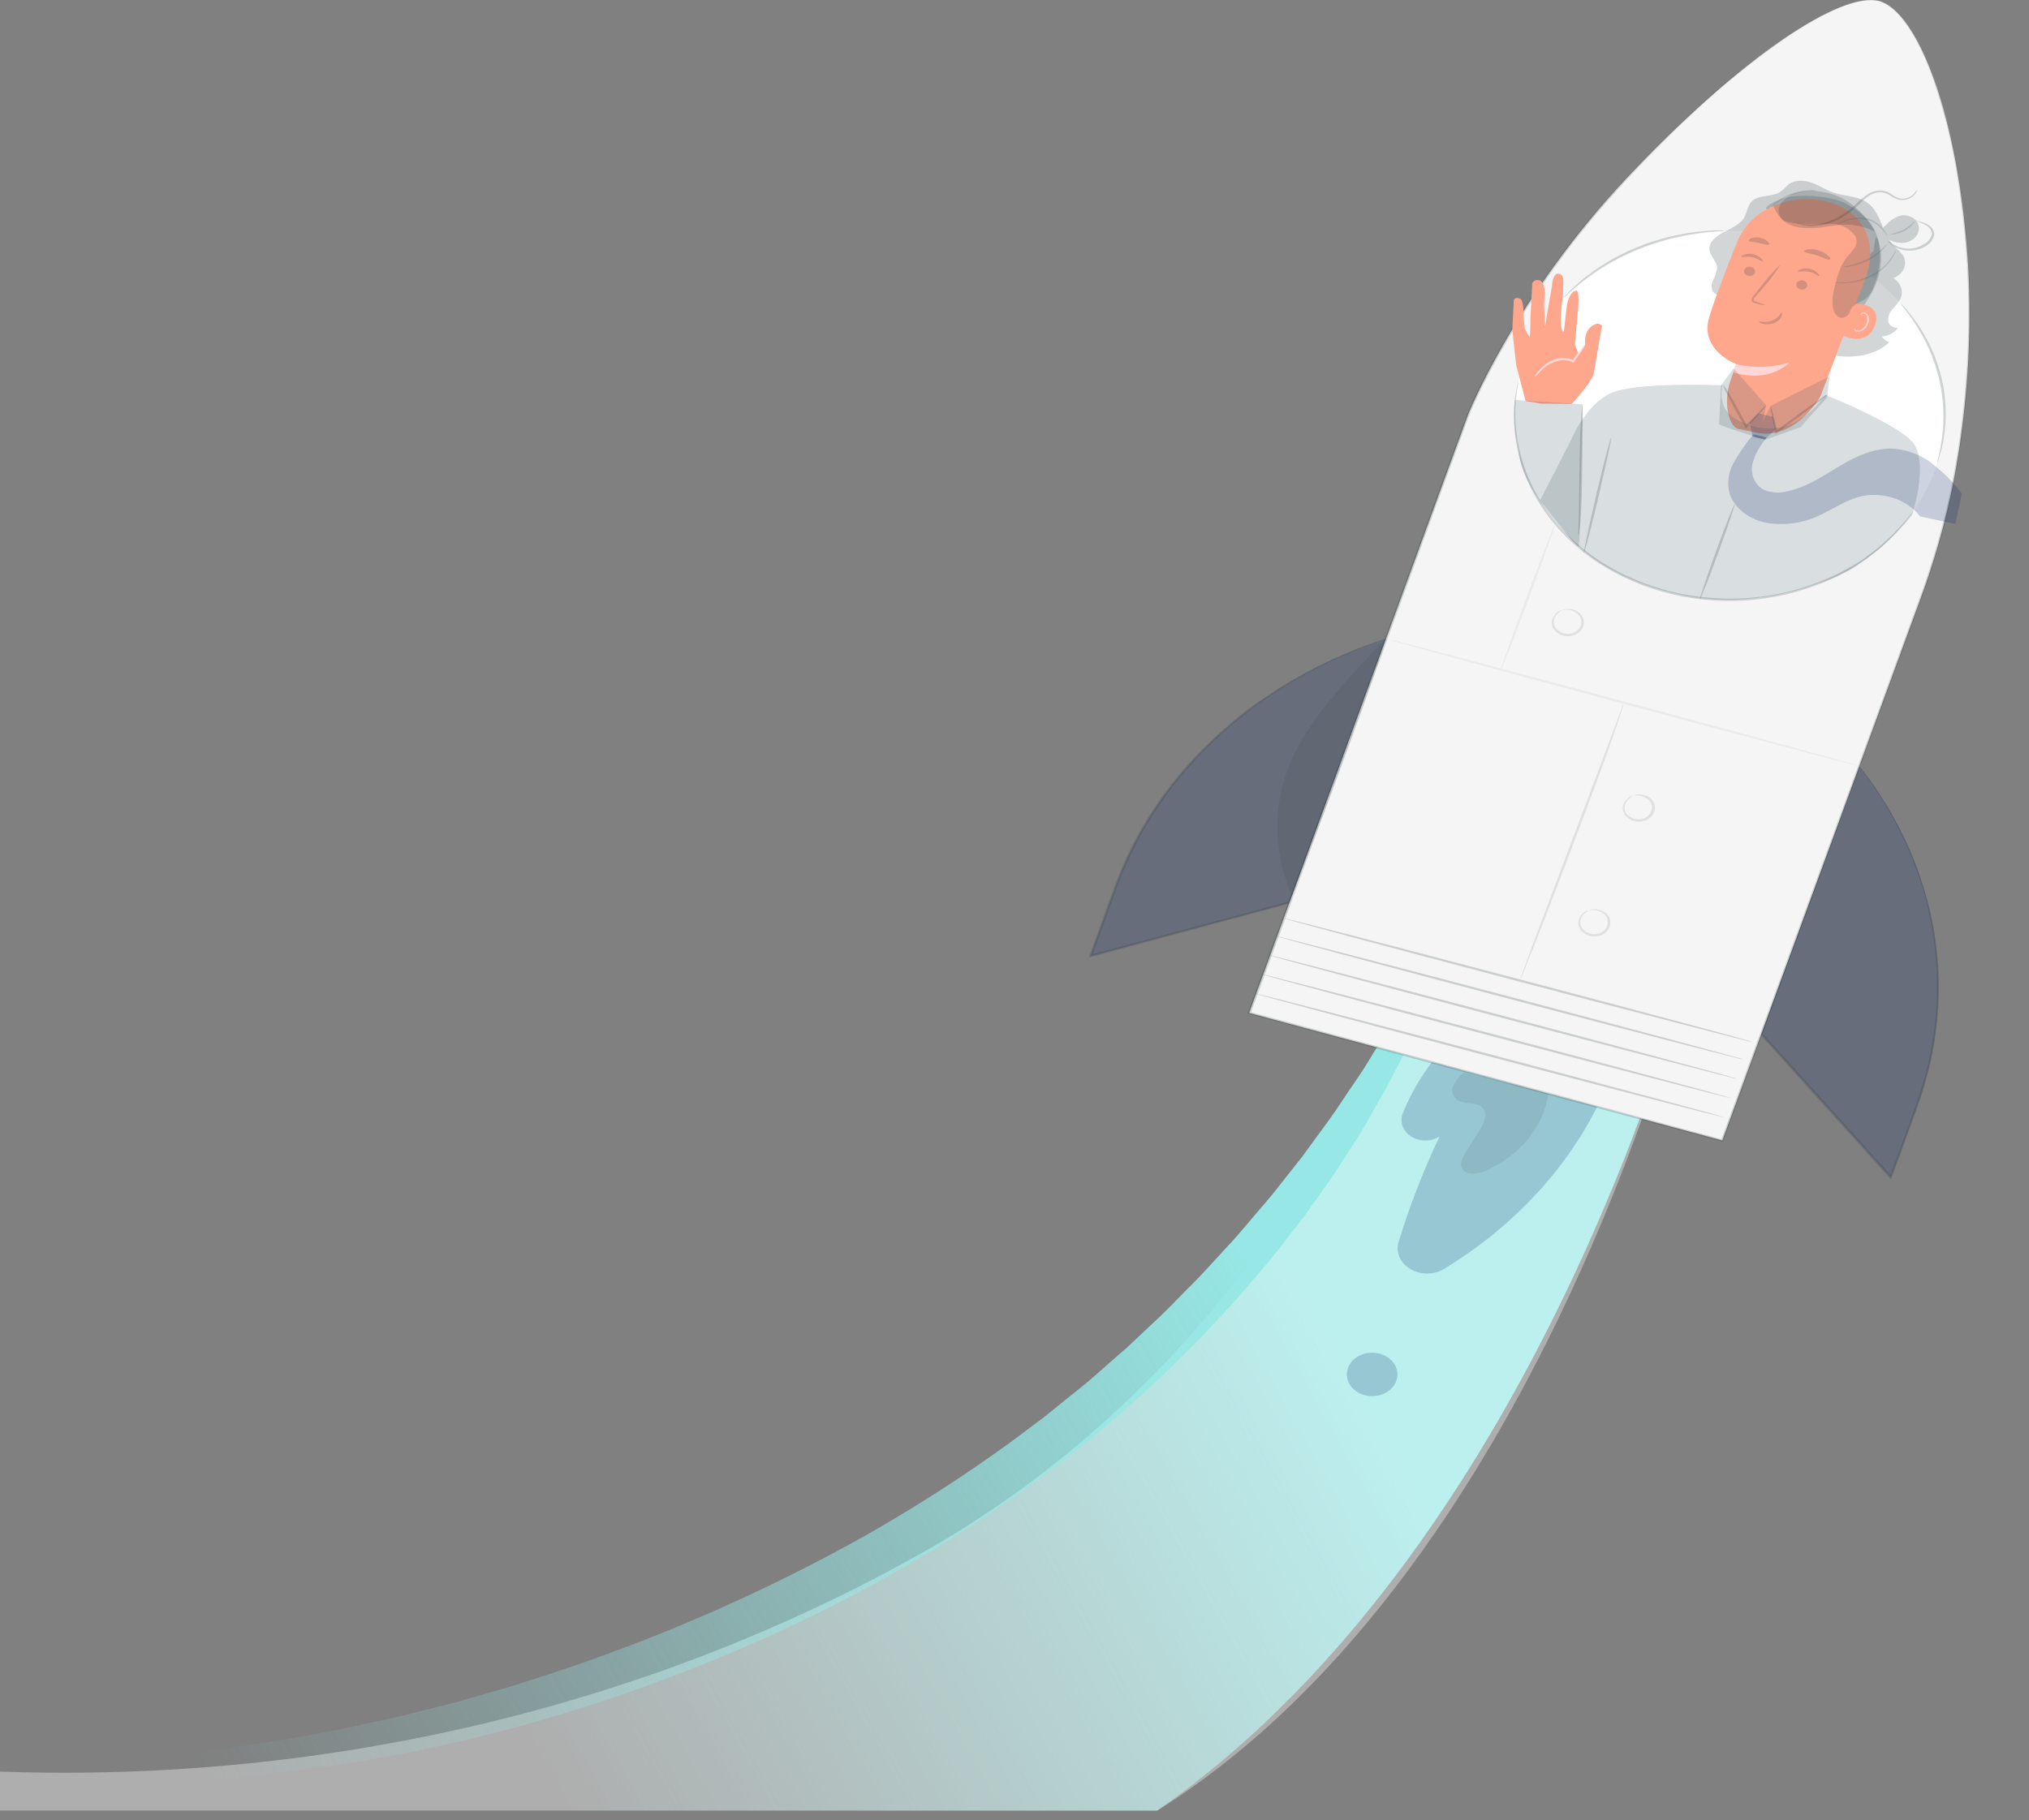 <svg width="214" height="192" viewBox="0 0 214 192" fill="none" xmlns="http://www.w3.org/2000/svg">
<rect x="0" y="0" width="214" height="192" fill="#808080" stroke="none"/>
<path d="M0 186.894C34.678 188.12 68.922 179.925 97.86 163.473C126.519 147.088 143.023 120.027 154.898 92.279L178.927 99.359C178.927 99.359 163.692 162.044 122.053 191.009H0V186.894Z" fill="url(#paint0_linear_9_109)"/>
<g opacity="0.6">
<path opacity="0.6" d="M0 186.894C34.678 188.12 68.922 179.925 97.86 163.473C126.519 147.088 143.023 120.027 154.898 92.279L178.927 99.359C178.927 99.359 163.692 164.92 122.053 191.009H0V186.894Z" fill="white"/>
</g>
<path d="M152.18 99.626C152.36 99.68 152.286 100.282 151.98 101.381C151.828 101.928 151.617 102.601 151.354 103.393L150.911 104.663C150.743 105.115 150.543 105.567 150.332 106.092C149.911 107.096 149.437 108.212 148.9 109.429C148.363 110.645 147.673 111.929 146.972 113.322C146.272 114.714 145.392 116.17 144.539 117.725C143.686 119.281 142.622 120.868 141.553 122.55L140.737 123.825C140.437 124.245 140.142 124.67 139.837 125.1L137.978 127.727L137.499 128.401L136.972 129.065L135.919 130.422C135.208 131.326 134.513 132.257 133.744 133.175C132.164 134.984 130.631 136.914 128.841 138.768C127.962 139.704 127.098 140.681 126.155 141.617C125.213 142.553 124.254 143.498 123.28 144.456L122.548 145.18L121.779 145.88L120.247 147.282L118.667 148.711C118.14 149.19 117.577 149.615 117.024 150.108C115.907 151.035 114.802 151.989 113.643 152.916L110.073 155.665C105.033 159.408 99.716 162.865 94.153 166.014C83.384 172.049 71.824 176.972 59.713 180.682L55.573 181.907L51.492 182.97L49.491 183.485L47.5 183.937L43.614 184.792C42.334 185.045 41.065 185.244 39.828 185.493C38.59 185.741 37.374 185.945 36.141 186.112L32.608 186.614C32.029 186.691 31.46 186.786 30.891 186.849L29.211 187.021C26.989 187.242 24.882 187.473 22.892 187.581C20.901 187.69 19 187.848 17.226 187.844C15.451 187.839 13.808 187.911 12.291 187.893C10.774 187.875 9.389 187.794 8.147 187.74C7.525 187.708 6.941 187.69 6.393 187.649L4.85 187.495C3.897 187.396 3.096 187.297 2.449 187.202C1.153 187.016 0.479 186.835 0.49 186.673C0.5 186.51 1.195 186.374 2.491 186.257C3.144 186.198 3.944 186.144 4.887 186.094L6.409 186.031L8.141 185.904C9.363 185.82 10.717 185.734 12.202 185.646C13.681 185.533 15.288 185.366 17.01 185.221C18.732 185.077 20.564 184.823 22.507 184.602C24.451 184.38 26.51 184.019 28.616 183.72L30.243 183.471C30.77 183.386 31.339 183.272 31.892 183.168L35.304 182.535C36.468 182.341 37.632 182.056 38.827 181.799L42.477 180.994L46.21 180.049L48.122 179.565L50.044 179.013L53.967 177.887L57.948 176.608C69.575 172.785 80.696 167.913 91.125 162.076C96.492 159.038 101.645 155.728 106.555 152.165L110.046 149.552C111.178 148.67 112.263 147.743 113.364 146.884C113.89 146.432 114.464 146.016 114.981 145.559C115.497 145.103 116.034 144.655 116.529 144.203L118.067 142.846L118.83 142.186L119.557 141.504L122.422 138.813C123.364 137.909 124.228 137.005 125.113 136.101C126.914 134.351 128.483 132.529 130.084 130.819C130.868 129.956 131.585 129.065 132.317 128.215L133.401 126.949L133.928 126.321L134.455 125.688L136.408 123.205L137.356 122.007L138.23 120.805C139.378 119.218 140.527 117.73 141.48 116.256C142.433 114.782 143.439 113.439 144.229 112.114C145.019 110.79 145.808 109.582 146.53 108.461C147.251 107.34 147.81 106.273 148.373 105.337C148.657 104.885 148.9 104.432 149.173 104.012C149.447 103.591 149.637 103.203 149.842 102.836C150.264 102.108 150.637 101.48 150.953 101.028C151.58 100.06 152.001 99.572 152.18 99.626Z" fill="url(#paint1_linear_9_109)"/>
<path d="M153.507 109.27C151.043 111.66 149.153 114.444 147.946 117.463C147.778 117.895 147.772 118.361 147.929 118.795C148.087 119.23 148.399 119.61 148.823 119.884C149.247 120.157 149.76 120.309 150.29 120.317C150.82 120.326 151.339 120.191 151.775 119.932L151.828 119.9C150.11 123.516 148.669 127.223 147.515 131C147.351 131.53 147.381 132.09 147.601 132.604C147.821 133.119 148.221 133.563 148.745 133.875C149.269 134.188 149.893 134.355 150.531 134.352C151.169 134.35 151.791 134.179 152.312 133.862C161.7 128.149 168.356 119.705 171.044 110.098L153.507 109.27Z" fill="#082567" fill-opacity="0.2"/>
<g opacity="0.3">
<path opacity="0.3" d="M154.345 113.15C153.891 113.537 153.533 113.998 153.292 114.506C153.176 114.76 153.149 115.038 153.213 115.305C153.278 115.573 153.431 115.818 153.655 116.012C154.376 116.536 155.614 116.22 156.288 116.776C156.962 117.332 156.583 118.408 156.104 119.168L154.587 121.578C154.218 122.165 153.855 122.934 154.334 123.459C154.814 123.983 155.946 123.838 156.72 123.504C158.505 122.707 160.038 121.55 161.187 120.133C162.336 118.715 163.068 117.079 163.318 115.365L154.345 113.15Z" fill="#272830"/>
</g>
<path d="M196.105 80.817L196.247 80.993C200.284 86.175 202.914 92.069 203.944 98.24C204.974 104.412 204.377 110.703 202.198 116.649L199.433 124.205L185.768 109.071L196.105 80.817Z" fill="#082567" fill-opacity="0.2"/>
<path d="M196.105 80.817L196.058 80.957L195.91 81.369C195.779 81.73 195.595 82.273 195.352 82.933C194.857 84.29 194.141 86.288 193.246 88.788C191.434 93.762 188.885 100.829 185.873 109.099V108.999L198.333 122.789L199.539 124.146L199.302 124.187C199.857 122.679 200.401 121.195 200.934 119.733C201.461 118.268 202.024 116.83 202.472 115.406C203.37 112.672 203.942 109.866 204.178 107.032C204.396 104.471 204.329 101.897 203.978 99.346C203.852 98.143 203.578 97.004 203.362 95.905C203.146 94.806 202.835 93.762 202.477 92.79C201.46 89.677 200.019 86.679 198.185 83.856C197.575 82.843 196.99 82.115 196.637 81.595L196.084 80.813C196.084 80.813 196.137 80.867 196.248 80.998L196.679 81.568C197.048 82.079 197.654 82.802 198.259 83.828C200.123 86.641 201.586 89.636 202.614 92.749C202.983 93.726 203.22 94.784 203.525 95.873C203.746 96.977 204.026 98.134 204.157 99.328C204.522 101.887 204.598 104.47 204.384 107.041C204.153 109.891 203.585 112.714 202.688 115.465C202.24 116.903 201.672 118.331 201.15 119.796C200.629 121.261 200.097 122.744 199.523 124.25L199.444 124.467L199.281 124.286C198.902 123.866 198.486 123.409 198.075 122.93L185.626 109.13L185.589 109.085V109.031L193.119 88.662C194.041 86.184 194.768 84.217 195.273 82.861C195.521 82.196 195.716 81.685 195.847 81.328L196.079 80.93C196.084 80.892 196.093 80.854 196.105 80.817Z" fill="#263238" fill-opacity="0.2"/>
<path d="M146.198 67.366L145.961 67.443C139.292 69.682 133.292 73.177 128.406 77.672C123.52 82.167 119.871 87.547 117.73 93.414L115.007 100.865L136.003 95.231L146.198 67.366Z" fill="#082567" fill-opacity="0.2"/>
<path d="M146.198 67.366C146.198 67.366 146.198 67.407 146.156 67.493C146.114 67.578 146.077 67.719 146.019 67.881C145.893 68.234 145.708 68.745 145.493 69.4L143.418 75.129L136.135 95.254V95.313H136.071L116.934 100.458L115.075 100.956L114.828 101.023L114.907 100.806L116.487 96.416C117.013 94.974 117.508 93.545 118.067 92.166C119.149 89.505 120.543 86.944 122.227 84.525C123.747 82.34 125.511 80.286 127.493 78.394C128.393 77.489 129.368 76.689 130.273 75.902C131.179 75.116 132.122 74.428 133.059 73.813C135.939 71.798 139.092 70.089 142.449 68.722C143.618 68.207 144.555 67.918 145.213 67.682L145.94 67.429L146.198 67.357L145.234 67.723C144.608 67.972 143.655 68.275 142.496 68.799C139.168 70.201 136.042 71.93 133.18 73.954C132.253 74.573 131.369 75.31 130.416 76.047C129.462 76.784 128.551 77.625 127.661 78.534C125.7 80.425 123.956 82.473 122.453 84.651C120.789 87.054 119.409 89.594 118.335 92.234C117.761 93.59 117.282 95.041 116.755 96.479C116.229 97.917 115.702 99.391 115.175 100.874L115.007 100.725L116.866 100.228L136.008 95.1L135.924 95.173C138.931 87.034 141.501 80.094 143.297 75.179C144.208 72.719 144.934 70.766 145.435 69.419C145.682 68.754 145.877 68.239 146.009 67.881C146.072 67.71 146.124 67.578 146.161 67.479C146.17 67.441 146.183 67.403 146.198 67.366Z" fill="#263238" fill-opacity="0.2"/>
<path d="M198.185 0.11C194.236 -0.953 183.767 5.856 171.66 18.684C159.743 31.317 154.808 43.818 154.808 43.818L131.748 106.86L151.096 112.078L162.307 115.099L181.655 120.316L202.583 63.111C204.636 57.523 206.063 51.779 206.843 45.957C207.644 40.121 207.9 34.239 207.606 28.369C206.648 11.947 202.161 1.177 198.206 0.11" fill="#F5F5F5"/>
<path d="M198.185 0.11L198.359 0.164L198.575 0.236L198.854 0.372C199.456 0.71 199.983 1.139 200.408 1.638C201.571 2.927 202.82 5.11 203.91 8.067C205.192 11.685 206.117 15.389 206.674 19.14C207.027 21.338 207.312 23.698 207.512 26.216C207.712 28.735 207.833 31.402 207.796 34.21C207.759 37.018 207.585 39.962 207.269 43.027C206.954 46.221 206.451 49.399 205.763 52.549C205.014 55.935 204.047 59.283 202.867 62.578C201.628 65.972 200.352 69.47 199.038 73.072C193.772 87.459 187.953 103.406 181.76 120.352L181.723 120.465L181.592 120.429L156.641 113.701L131.685 106.969L131.553 106.937L131.595 106.824C137.799 89.878 143.639 73.931 148.91 59.544C150.227 55.945 151.506 52.448 152.749 49.054C153.371 47.36 153.983 45.69 154.587 44.044C155.235 42.408 156.009 40.848 156.799 39.328C159.753 33.721 163.318 28.367 167.447 23.336C170.884 19.253 174.622 15.363 178.638 11.689C181.622 8.903 184.847 6.314 188.285 3.944C191.124 2.027 193.551 0.806 195.379 0.295C196.054 0.087 196.768 -0.012 197.485 0.001L197.801 0.024L198.027 0.069L198.201 0.11L198.022 0.083L197.801 0.042L197.485 0.019C196.767 0.016 196.053 0.124 195.379 0.336C193.588 0.856 191.166 2.086 188.327 4.012C184.92 6.386 181.722 8.973 178.759 11.752C174.769 15.438 171.056 19.337 167.642 23.427C163.53 28.453 159.981 33.801 157.041 39.401C156.256 40.92 155.461 42.48 154.845 44.103L153.013 49.113C151.773 52.507 150.497 56.005 149.184 59.607C143.918 73.994 138.125 89.946 131.901 106.897L131.811 106.747L156.746 113.484L181.697 120.217L181.523 120.294L198.833 73.018L202.672 62.532C203.848 59.242 204.812 55.899 205.558 52.517C206.29 49.253 206.753 46.075 207.08 43.023C207.406 39.971 207.575 37.023 207.606 34.215C207.638 31.407 207.543 28.748 207.343 26.235C207.143 23.721 206.869 21.36 206.522 19.168C205.978 15.421 205.069 11.72 203.804 8.104C202.751 5.147 201.503 2.963 200.355 1.674C199.938 1.175 199.421 0.743 198.828 0.399L198.554 0.259L198.343 0.187L198.185 0.11Z" fill="#263238" fill-opacity="0.2"/>
<path d="M193.171 60.962C204.2 55.863 208.327 44.053 202.388 34.584C196.45 25.114 182.694 21.571 171.665 26.67C160.636 31.768 156.509 43.578 162.448 53.048C168.386 62.518 182.142 66.061 193.171 60.962Z" fill="white"/>
<path d="M200.192 34.581C200.063 34.592 199.933 34.581 199.809 34.548C199.686 34.514 199.571 34.46 199.473 34.388C199.374 34.316 199.294 34.227 199.236 34.127C199.179 34.028 199.146 33.919 199.139 33.808C199.127 33.363 199.302 32.929 199.634 32.587C199.961 32.246 200.238 31.873 200.46 31.475C200.617 31.095 200.628 30.682 200.492 30.296C200.356 29.91 200.079 29.572 199.702 29.332C199.955 29.237 200.182 29.099 200.371 28.927C200.56 28.755 200.707 28.551 200.802 28.329C200.898 28.107 200.94 27.871 200.926 27.634C200.913 27.398 200.844 27.166 200.724 26.953C200.428 26.585 200.093 26.241 199.723 25.927C199.536 25.729 199.372 25.515 199.233 25.29C199.576 25.467 199.958 25.581 200.355 25.624C200.679 25.649 201.004 25.603 201.302 25.491C201.599 25.378 201.858 25.203 202.056 24.982C202.247 24.757 202.361 24.49 202.384 24.212C202.407 23.933 202.339 23.655 202.188 23.409C202.03 23.165 201.789 22.968 201.497 22.846C201.205 22.724 200.876 22.682 200.555 22.726C199.943 22.88 199.403 23.197 199.012 23.63L198.612 24.005C198.17 22.938 197.78 21.858 196.721 21.238C195.763 20.678 194.515 20.678 193.435 20.334C192.651 20.067 191.971 19.611 191.197 19.317C190.423 19.023 189.454 18.928 188.78 19.362C188.38 19.615 188.138 20.017 187.727 20.266C186.9 20.786 185.62 20.542 184.873 21.143C184.267 21.636 184.288 22.468 183.877 23.088C183.467 23.707 182.54 24.105 181.771 24.507C181.002 24.91 180.223 25.543 180.291 26.316C180.349 26.994 181.055 27.546 181.102 28.228C181.049 28.724 180.889 29.208 180.628 29.653C180.444 30.105 180.46 30.751 180.96 31.009L186.595 34.057C188.438 35.368 190.344 36.706 192.63 37.321C194.915 37.936 197.701 37.651 199.26 36.091C198.93 35.988 198.659 35.781 198.501 35.513C198.847 35.477 199.178 35.374 199.471 35.213C199.764 35.052 200.01 34.836 200.192 34.581Z" fill="#263238" fill-opacity="0.2"/>
<path d="M194.552 34.875C195.584 33.697 196.497 32.444 197.28 31.131C198.062 29.811 198.451 28.344 198.412 26.863C198.412 26.641 198.154 25.1 197.885 25.054C197.706 25.023 197.701 26.411 197.564 26.501C196.286 27.576 195.417 28.959 195.073 30.466C194.706 31.914 194.529 33.393 194.546 34.875" fill="#263238" fill-opacity="0.2"/>
<path d="M184.688 45.518C189.254 46.875 192.029 41.757 192.029 41.757L196.674 29.549C198.096 26.058 196.916 22.436 192.814 21.311L192.429 21.225C190.555 20.812 188.567 21.02 186.863 21.809C185.159 22.597 183.864 23.908 183.235 25.479C182.018 28.513 180.723 31.873 180.249 33.541C179.275 36.991 183.119 38.406 183.119 38.406C183.119 38.406 182.856 39.193 182.503 40.192C181.713 42.453 182.34 45.066 183.382 45.265L184.688 45.518Z" fill="#FFA78D"/>
<path d="M183.119 38.429C184.97 38.831 186.916 38.769 188.727 38.252C188.727 38.252 186.711 40.472 182.808 39.283L183.119 38.429Z" fill="#FFD7D7"/>
<path d="M183.967 28.482C183.926 28.609 183.946 28.746 184.022 28.861C184.098 28.976 184.224 29.061 184.372 29.097C184.443 29.118 184.519 29.126 184.594 29.122C184.669 29.118 184.743 29.101 184.81 29.071C184.877 29.042 184.937 29.002 184.986 28.953C185.034 28.903 185.071 28.846 185.094 28.785C185.134 28.657 185.114 28.521 185.038 28.405C184.962 28.29 184.837 28.206 184.688 28.17C184.617 28.149 184.542 28.14 184.467 28.144C184.391 28.149 184.318 28.166 184.251 28.195C184.184 28.224 184.124 28.264 184.075 28.314C184.026 28.363 183.989 28.42 183.967 28.482Z" fill="#263238" fill-opacity="0.2"/>
<path d="M183.661 27.098C183.714 27.18 184.23 26.999 184.846 27.134C185.462 27.27 185.831 27.636 185.899 27.586C185.968 27.537 185.899 27.433 185.741 27.265C185.524 27.044 185.231 26.886 184.904 26.813C184.585 26.743 184.248 26.761 183.94 26.863C183.735 26.962 183.635 27.062 183.661 27.098Z" fill="#263238" fill-opacity="0.2"/>
<path d="M189.47 29.906C189.431 30.034 189.451 30.169 189.527 30.284C189.603 30.399 189.728 30.484 189.875 30.521C189.947 30.542 190.022 30.551 190.097 30.546C190.172 30.542 190.246 30.525 190.313 30.496C190.38 30.466 190.44 30.426 190.489 30.377C190.537 30.328 190.574 30.27 190.597 30.209C190.638 30.082 190.618 29.946 190.544 29.831C190.469 29.716 190.344 29.631 190.197 29.594C190.125 29.573 190.049 29.564 189.974 29.568C189.898 29.573 189.825 29.59 189.757 29.619C189.689 29.648 189.629 29.688 189.58 29.738C189.53 29.787 189.493 29.844 189.47 29.906Z" fill="#263238" fill-opacity="0.2"/>
<path d="M189.628 28.64C189.681 28.717 190.197 28.54 190.808 28.676C191.418 28.812 191.798 29.173 191.861 29.128C191.924 29.083 191.861 28.979 191.703 28.812C191.489 28.589 191.197 28.43 190.871 28.36C190.552 28.285 190.213 28.302 189.907 28.409C189.702 28.482 189.602 28.604 189.628 28.64Z" fill="#263238" fill-opacity="0.2"/>
<path d="M186.21 32.212C185.91 32.056 185.59 31.93 185.257 31.837C185.104 31.791 184.962 31.728 184.962 31.633C184.991 31.49 185.07 31.358 185.189 31.253L185.957 30.349C186.65 29.573 187.268 28.751 187.806 27.889C187.043 28.616 186.35 29.393 185.731 30.213L184.978 31.149C184.832 31.29 184.748 31.471 184.741 31.66C184.748 31.714 184.771 31.765 184.805 31.809C184.84 31.854 184.887 31.891 184.941 31.918C185.022 31.955 185.106 31.985 185.194 32.008C185.521 32.113 185.863 32.181 186.21 32.212Z" fill="#263238" fill-opacity="0.2"/>
<path d="M187.911 32.976C187.811 32.949 187.643 33.523 186.947 33.803C186.252 34.084 185.562 33.867 185.531 33.944C185.499 34.02 185.657 34.093 185.957 34.165C186.347 34.255 186.761 34.224 187.126 34.079C187.48 33.939 187.756 33.686 187.895 33.374C187.99 33.143 187.959 33.003 187.911 32.976Z" fill="#263238" fill-opacity="0.2"/>
<path d="M190.286 26.501C190.286 26.66 190.939 26.727 191.64 26.953C192.34 27.18 192.872 27.487 193.003 27.378C193.135 27.27 193.003 27.17 192.809 26.976C192.55 26.734 192.226 26.549 191.866 26.438C191.508 26.317 191.121 26.272 190.739 26.307C190.46 26.343 190.286 26.429 190.286 26.501Z" fill="#263238" fill-opacity="0.2"/>
<path d="M184.441 25.398C184.514 25.543 184.967 25.511 185.494 25.62C186.021 25.728 186.41 25.904 186.547 25.8C186.684 25.696 186.573 25.615 186.421 25.461C186.21 25.266 185.934 25.132 185.631 25.077C185.331 25.014 185.016 25.035 184.73 25.136C184.493 25.217 184.409 25.317 184.441 25.398Z" fill="#263238" fill-opacity="0.2"/>
<path d="M195.589 32.026C195.663 32.026 198.549 31.931 197.759 34.287C196.969 36.643 194.41 35.458 194.425 35.39C194.441 35.322 195.589 32.026 195.589 32.026Z" fill="#FFA78D"/>
<path d="M195.552 34.69C195.552 34.69 195.589 34.73 195.658 34.78C195.758 34.847 195.883 34.881 196.01 34.875C196.326 34.875 196.7 34.527 196.858 34.111C196.933 33.913 196.954 33.702 196.921 33.496C196.921 33.417 196.899 33.339 196.856 33.268C196.812 33.198 196.75 33.138 196.674 33.093C196.623 33.069 196.563 33.059 196.505 33.066C196.447 33.074 196.393 33.097 196.353 33.134C196.295 33.193 196.3 33.243 196.284 33.243C196.268 33.243 196.237 33.188 196.284 33.098C196.321 33.046 196.377 33.005 196.442 32.98C196.533 32.949 196.635 32.949 196.727 32.98C196.832 33.027 196.921 33.096 196.986 33.18C197.05 33.265 197.088 33.363 197.095 33.464C197.143 33.695 197.125 33.932 197.043 34.156C196.864 34.608 196.437 34.992 195.989 34.992C195.91 34.992 195.832 34.977 195.761 34.947C195.69 34.917 195.628 34.874 195.579 34.821C195.552 34.748 195.552 34.69 195.552 34.69Z" fill="#FFD7D7"/>
<path d="M186.331 22.084C185.968 21.763 187.706 20.881 188.933 20.727C190.781 20.515 193.404 20.764 194.778 21.514C196.426 22.418 197.659 23.58 198.075 25.226C198.443 26.888 198.292 28.604 197.638 30.2C197.485 30.699 197.182 31.154 196.758 31.52C196.2 31.936 195.363 32.072 195.147 32.791C195.076 33.054 194.887 33.283 194.62 33.428C193.962 33.754 193.509 33.17 193.377 32.673C193.098 31.61 193.414 30.507 193.725 29.449C193.9 28.687 194.219 27.954 194.668 27.279C194.936 26.926 195.278 26.614 195.526 26.253C195.661 26.076 195.75 25.876 195.786 25.666C195.822 25.457 195.805 25.244 195.737 25.041C195.696 24.954 195.645 24.87 195.584 24.792C195.306 24.413 194.916 24.104 194.453 23.897C193.99 23.689 193.472 23.591 192.951 23.612C191.266 23.684 188.422 23.703 187.895 23.083C187.506 22.687 187.219 22.225 187.053 21.727L186.331 22.084Z" fill="#263238" fill-opacity="0.2"/>
<path d="M194.747 21.175C194.084 20.759 193.332 20.46 192.534 20.294C191.736 20.129 190.907 20.101 190.097 20.212C189.664 20.264 189.249 20.39 188.875 20.584C188.501 20.777 188.177 21.034 187.922 21.338C187.679 21.649 187.572 22.023 187.619 22.395C187.666 22.768 187.865 23.113 188.18 23.372L188.222 23.413C189.275 24.046 190.06 24.105 191.329 24.06C192.382 24.019 193.435 23.73 194.489 23.698C195.634 23.663 196.765 23.923 197.738 24.444C197.091 23.148 196.06 22.021 194.747 21.175Z" fill="#263238" fill-opacity="0.2"/>
<path d="M199.038 24.864C199.007 24.864 198.87 24.593 198.512 24.213C198.312 23.994 198.084 23.793 197.832 23.617C197.526 23.399 197.166 23.244 196.779 23.165C196.074 23.049 195.344 23.104 194.673 23.323C194.146 23.494 193.872 23.68 193.851 23.657C193.83 23.635 193.909 23.594 194.036 23.513C194.216 23.395 194.412 23.296 194.62 23.219C195.316 22.953 196.09 22.879 196.837 23.006C197.249 23.093 197.63 23.263 197.948 23.504C198.207 23.689 198.434 23.905 198.622 24.146C198.819 24.357 198.961 24.602 199.038 24.864Z" fill="#455A64" fill-opacity="0.2"/>
<path d="M199.007 25.742C198.898 25.963 198.747 26.168 198.559 26.348C198.13 26.799 197.613 27.183 197.032 27.482C196.449 27.781 195.812 27.992 195.147 28.106C194.875 28.166 194.593 28.183 194.315 28.156C195.238 28.009 196.127 27.734 196.948 27.342C197.728 26.905 198.423 26.365 199.007 25.742Z" fill="#455A64" fill-opacity="0.2"/>
<path d="M199.965 26.411C199.954 26.503 199.926 26.593 199.881 26.678C199.776 26.913 199.649 27.142 199.502 27.36C199.006 28.081 198.314 28.688 197.485 29.128C196.654 29.566 195.709 29.819 194.736 29.865C194.444 29.888 194.149 29.888 193.857 29.865C193.749 29.861 193.642 29.842 193.541 29.811C193.541 29.779 193.999 29.811 194.726 29.77C195.669 29.692 196.579 29.431 197.386 29.005C198.194 28.58 198.878 28.002 199.386 27.315C199.765 26.773 199.934 26.402 199.965 26.411Z" fill="#455A64" fill-opacity="0.2"/>
<path d="M191.734 20.131C191.469 20.157 191.201 20.17 190.934 20.171C189.653 20.252 188.433 20.676 187.448 21.383C187.074 21.65 186.868 21.835 186.847 21.835C186.984 21.631 187.162 21.451 187.374 21.302C188.342 20.523 189.613 20.082 190.939 20.063C191.207 20.047 191.476 20.07 191.734 20.131Z" fill="#455A64" fill-opacity="0.2"/>
<path d="M202.056 23.237C201.795 23.689 201.394 24.072 200.897 24.343C200.4 24.614 199.827 24.763 199.239 24.774C199.787 24.632 200.316 24.441 200.818 24.204C201.268 23.919 201.683 23.595 202.056 23.237Z" fill="#455A64" fill-opacity="0.2"/>
<path d="M201.982 47.02C200.85 44.953 192.503 41.653 192.503 41.653C191.716 42.816 190.626 43.806 189.317 44.546C187.211 45.672 184.72 45.27 182.84 44.053C181.065 42.901 181.676 40.649 181.676 40.649C181.676 40.649 172.497 40.251 169.854 41.49C167.21 42.729 165.735 46.359 165.735 46.359L162.434 52.789L165.904 57.147L167.426 58.413C167.426 58.413 171.444 61.927 178.859 63.025C185.778 64.052 191.782 61.524 191.782 61.524C195.468 60.462 198.686 57.907 201.645 54.389C201.656 54.403 203.299 49.443 201.982 47.02Z" fill="#455A64" fill-opacity="0.2"/>
<path d="M165.772 42.611C165.772 42.611 167.931 40.287 168.1 39.356L168.953 34.382C168.953 34.382 168.637 33.822 167.816 34.459C166.994 35.096 167.189 36.322 167.189 36.322L166.499 37.371L166.104 36.353L166.41 32.962C166.41 32.962 166.694 30.525 166.194 30.661C165.693 30.797 165.351 31.443 165.225 32.497C165.098 33.55 164.951 34.88 164.951 34.88C164.951 34.88 164.872 35.291 164.661 34.518C164.451 33.745 164.909 30.837 164.867 30.421C164.824 30.005 165.093 28.988 164.414 28.88C163.734 28.771 163.692 30.137 163.692 30.137L162.95 34.423C162.95 34.423 162.881 32.614 162.86 32.298C162.839 31.981 162.955 31.032 162.897 30.489C162.839 29.947 162.586 29.585 162.281 29.558C162.139 29.53 161.989 29.55 161.864 29.614C161.738 29.678 161.646 29.781 161.607 29.901L161.412 33.677C161.412 33.677 161.412 35.422 161.349 35.513C161.286 35.603 160.822 34.662 160.822 34.662L160.675 33.387C160.675 33.387 160.78 31.656 160.285 31.484C159.79 31.312 159.664 31.638 159.664 31.638L159.506 34.803L159.916 38.542L160.906 42.304L162.518 42.575L165.772 42.611Z" fill="#FFA78D"/>
<path d="M161.849 39.785C162.107 39.568 162.346 39.336 162.565 39.089C163.086 38.516 163.837 38.131 164.672 38.008C165.078 37.962 165.49 38.035 165.841 38.216L165.957 38.28L166.03 38.166C166.346 37.669 166.704 37.231 166.905 36.914C167.105 36.598 167.221 36.399 167.189 36.39C167.03 36.526 166.891 36.678 166.773 36.842C166.422 37.24 166.095 37.654 165.793 38.081L165.983 38.031C165.586 37.814 165.113 37.723 164.645 37.773C164.142 37.822 163.663 37.987 163.26 38.252C162.942 38.462 162.657 38.707 162.413 38.98C162.171 39.218 161.98 39.49 161.849 39.785Z" fill="#FFD7D7"/>
<path d="M181.513 40.653L182.84 38.867L186.289 42.756L185.91 44.506L186.732 42.824L192.967 39.704L192.703 41.937L189.881 45.075L186.152 46.404L183.403 45.523C183.403 45.523 181.26 44.854 181.297 44.705C181.334 44.555 181.513 40.653 181.513 40.653Z" fill="#455A64" fill-opacity="0.2"/>
<path d="M184.536 44.596L184.851 46.084L186.126 46.368L187.279 45.27L186.99 43.972L185.478 43.61L184.536 44.596Z" fill="#082567" fill-opacity="0.2"/>
<path d="M186.289 42.756C186.148 43.001 185.971 43.231 185.763 43.438C185.399 43.85 184.878 44.424 184.267 45.075L184.135 45.215L184.046 45.053C183.888 44.763 183.719 44.456 183.519 44.148C182.993 43.172 182.513 42.281 182.187 41.63C181.987 41.287 181.827 40.928 181.708 40.558C181.975 40.866 182.203 41.198 182.387 41.549C182.761 42.182 183.261 43.063 183.793 44.04L184.293 44.944L184.067 44.922C184.694 44.279 185.241 43.723 185.647 43.339C185.833 43.123 186.049 42.928 186.289 42.756Z" fill="#263238" fill-opacity="0.2"/>
<path d="M192.845 41.539C192.51 41.87 192.14 42.172 191.74 42.444C191.034 42.991 190.044 43.737 188.943 44.546L187.427 45.663L187.258 45.785L187.221 45.6C187.053 44.786 186.916 44.094 186.826 43.601C186.762 43.344 186.73 43.082 186.731 42.819C186.852 43.062 186.935 43.317 186.979 43.579C187.111 44.062 187.279 44.75 187.469 45.559L187.263 45.496L188.764 44.379C189.865 43.57 190.871 42.846 191.613 42.331C191.997 42.037 192.409 41.772 192.845 41.539Z" fill="#263238" fill-opacity="0.2"/>
<path d="M206.237 55.271L206.911 52.084C206.118 51.006 205.168 50.02 204.083 49.149C202.953 48.143 201.451 47.504 199.834 47.34C197.727 47.196 195.742 48.145 194.004 49.181C192.266 50.216 190.56 51.396 188.511 51.83C187.735 52.038 186.898 51.999 186.152 51.722C185.062 51.242 184.625 50.044 184.809 49.009C185.081 47.979 185.6 47.009 186.331 46.16L184.952 45.794C184.103 46.803 183.366 47.878 182.75 49.004C182.252 50.003 182.145 51.114 182.445 52.169C182.744 52.938 183.279 53.624 183.994 54.155C184.708 54.685 185.575 55.041 186.505 55.185C188.379 55.453 190.304 55.154 191.95 54.34C193.451 53.652 194.81 52.662 196.469 52.319C197.613 52.113 198.802 52.21 199.881 52.595C200.96 52.981 201.878 53.638 202.514 54.48L206.237 55.271Z" fill="#082567" fill-opacity="0.2"/>
<path d="M167.052 58.323C166.978 58.323 167.579 55.574 168.358 52.21C169.137 48.846 169.864 46.129 169.938 46.142C170.012 46.156 169.411 48.891 168.627 52.255C167.842 55.619 167.115 58.355 167.052 58.323Z" fill="#263238" fill-opacity="0.2"/>
<path d="M159.811 42.2L166.915 42.652L166.589 56.718L166.499 57.685C166.499 57.685 160.648 52.183 160.18 47.738C160.08 46.793 159.843 46.043 159.785 45.378C159.6 42.901 159.811 42.2 159.811 42.2Z" fill="#455A64" fill-opacity="0.2"/>
<path d="M166.478 56.514C166.451 56.333 166.451 56.149 166.478 55.967C166.478 55.569 166.504 55.063 166.52 54.484C166.557 53.232 166.568 51.496 166.589 49.583C166.61 47.671 166.647 45.93 166.726 44.673C166.762 44.049 166.799 43.538 166.841 43.19C166.845 43.007 166.875 42.824 166.931 42.647C166.951 42.829 166.951 43.012 166.931 43.194C166.931 43.592 166.931 44.099 166.931 44.682C166.931 45.989 166.894 47.693 166.873 49.583C166.852 51.473 166.81 53.236 166.726 54.489C166.683 55.117 166.641 55.624 166.594 55.976C166.576 56.159 166.537 56.339 166.478 56.514Z" fill="#263238" fill-opacity="0.2"/>
<path d="M160.122 40.237C160.13 40.284 160.13 40.331 160.122 40.377C160.122 40.481 160.09 40.617 160.069 40.784C160.027 41.142 159.932 41.689 159.864 42.349C159.623 45.61 160.323 48.871 161.902 51.844C163.468 54.774 165.859 57.324 168.858 59.264C170.55 60.343 172.407 61.218 174.377 61.863C176.341 62.52 178.406 62.928 180.507 63.075C182.461 63.232 184.432 63.159 186.363 62.858C188.115 62.599 189.823 62.157 191.45 61.542C192.189 61.273 192.911 60.971 193.614 60.638C194.283 60.308 194.91 59.955 195.5 59.621C196.089 59.286 196.621 58.92 197.08 58.554C197.538 58.187 198.022 57.857 198.412 57.509L199.502 56.528L200.334 55.646L200.687 55.271L200.971 54.923L201.408 54.376L201.687 54.041C201.716 54.001 201.75 53.963 201.787 53.928C201.787 53.928 201.787 53.973 201.708 54.055L201.456 54.398L201.034 54.964L200.766 55.321C200.655 55.438 200.539 55.569 200.418 55.705L199.597 56.609L198.544 57.604C198.154 57.961 197.68 58.291 197.211 58.671C196.742 59.051 196.158 59.377 195.631 59.761C195.105 60.145 194.415 60.462 193.741 60.801C193.035 61.148 192.307 61.46 191.561 61.737C186.089 63.812 179.883 63.943 174.298 62.103C172.297 61.446 170.411 60.554 168.695 59.453C165.664 57.488 163.255 54.901 161.691 51.93C160.115 48.922 159.445 45.623 159.743 42.335C159.827 41.657 159.943 41.133 160.001 40.775L160.074 40.368C160.085 40.324 160.101 40.279 160.122 40.237Z" fill="#263238" fill-opacity="0.2"/>
<path d="M204.31 48.896C204.33 48.662 204.376 48.431 204.447 48.204C204.563 47.752 204.689 47.114 204.805 46.319C205.095 44.232 205.002 42.119 204.531 40.056C204.263 38.925 203.89 37.814 203.415 36.733C203.011 35.855 202.541 35 202.009 34.174C201.793 33.817 201.561 33.51 201.366 33.238C201.171 32.967 200.997 32.732 200.839 32.546C200.677 32.357 200.531 32.158 200.402 31.95C200.596 32.117 200.773 32.298 200.929 32.492C201.129 32.708 201.315 32.933 201.487 33.166C201.698 33.433 201.94 33.736 202.172 34.07C202.734 34.891 203.225 35.746 203.641 36.629C204.139 37.718 204.526 38.843 204.8 39.989C205.277 42.074 205.343 44.214 204.994 46.319C204.891 46.953 204.741 47.581 204.547 48.2C204.492 48.437 204.413 48.67 204.31 48.896Z" fill="#263238" fill-opacity="0.2"/>
<path d="M181.981 24.331C181.731 24.379 181.475 24.405 181.218 24.408C180.97 24.408 180.691 24.444 180.323 24.485C179.954 24.525 179.575 24.552 179.143 24.625C178.124 24.765 177.116 24.962 176.126 25.213C174.917 25.528 173.737 25.921 172.597 26.388C171.465 26.868 170.376 27.418 169.337 28.034C168.495 28.546 167.691 29.103 166.931 29.702C166.594 29.951 166.32 30.2 166.067 30.408C165.814 30.616 165.609 30.81 165.446 30.964C165.286 31.128 165.11 31.279 164.919 31.416C165.056 31.227 165.212 31.05 165.388 30.887C165.541 30.72 165.735 30.521 165.978 30.299C166.22 30.078 166.504 29.82 166.815 29.562C167.567 28.942 168.367 28.366 169.211 27.84C171.284 26.556 173.6 25.591 176.057 24.987C177.06 24.743 178.083 24.562 179.117 24.444C179.559 24.381 179.959 24.367 180.312 24.335C180.665 24.304 180.965 24.299 181.218 24.299C181.473 24.293 181.728 24.303 181.981 24.331Z" fill="#263238" fill-opacity="0.2"/>
<path d="M179.285 63.229C179.212 63.229 179.98 60.936 180.997 58.151C182.013 55.366 182.898 53.123 182.972 53.142C183.045 53.16 182.276 55.434 181.26 58.219C180.244 61.004 179.354 63.247 179.285 63.229Z" fill="#263238" fill-opacity="0.2"/>
<path d="M202.166 20C202.166 20 202.166 20.045 202.166 20.131C202.129 20.257 202.065 20.377 201.977 20.483C201.816 20.685 201.598 20.848 201.342 20.956C201.086 21.064 200.802 21.113 200.518 21.098C200.129 21.054 199.764 20.914 199.465 20.696C199.161 20.462 198.78 20.317 198.375 20.28C197.928 20.278 197.494 20.405 197.143 20.642C196.756 20.91 196.402 21.213 196.089 21.546C195.439 22.194 194.673 22.75 193.82 23.192C193.113 23.548 192.324 23.767 191.508 23.834C190.959 23.875 190.407 23.824 189.881 23.684C189.692 23.639 189.513 23.566 189.354 23.467C190.047 23.658 190.778 23.726 191.503 23.666C192.285 23.582 193.037 23.356 193.709 23.002C194.53 22.562 195.269 22.018 195.9 21.387C196.23 21.053 196.6 20.75 197.006 20.483C197.409 20.219 197.905 20.08 198.412 20.09C198.862 20.136 199.284 20.302 199.618 20.565C199.882 20.769 200.209 20.906 200.56 20.958C200.812 20.966 201.063 20.922 201.291 20.83C201.519 20.738 201.718 20.601 201.872 20.429C201.987 20.295 202.085 20.151 202.166 20Z" fill="#263238" fill-opacity="0.2"/>
<path d="M202.114 23.305C202.114 23.305 202.24 23.305 202.451 23.354C202.757 23.425 203.048 23.537 203.315 23.684C203.524 23.797 203.697 23.954 203.818 24.14C203.938 24.326 204.003 24.534 204.004 24.747C203.962 25.002 203.855 25.245 203.691 25.461C203.527 25.676 203.311 25.859 203.057 25.995C202.573 26.282 202.001 26.439 201.414 26.447C200.935 26.448 200.464 26.345 200.044 26.149C199.767 26.019 199.519 25.847 199.312 25.642C199.17 25.493 199.117 25.398 199.128 25.389C199.434 25.625 199.772 25.83 200.134 25.999C200.532 26.16 200.968 26.239 201.408 26.23C201.943 26.204 202.459 26.047 202.893 25.778C203.115 25.66 203.305 25.503 203.453 25.319C203.601 25.135 203.702 24.926 203.752 24.706C203.751 24.528 203.701 24.353 203.604 24.196C203.508 24.038 203.369 23.903 203.199 23.802C202.954 23.651 202.691 23.523 202.414 23.422C202.219 23.368 202.109 23.318 202.114 23.305Z" fill="#263238" fill-opacity="0.2"/>
<path d="M184.894 109.944C184.894 110.007 173.772 107.127 160.106 103.519C146.44 99.911 135.355 96.931 135.397 96.868C135.439 96.805 146.519 99.685 160.19 103.293C173.861 106.901 184.915 109.867 184.894 109.944Z" fill="#263238" fill-opacity="0.2"/>
<path d="M183.967 111.793C183.967 111.857 172.845 108.981 159.179 105.373C145.514 101.765 134.465 98.785 134.465 98.722C134.465 98.659 145.582 101.534 159.253 105.147C172.924 108.759 183.998 111.735 183.967 111.793Z" fill="#263238" fill-opacity="0.2"/>
<path d="M183.277 113.823C183.277 113.882 172.155 111.007 158.489 107.399C144.824 103.79 133.739 100.811 133.781 100.748C133.823 100.684 144.897 103.56 158.568 107.172C172.239 110.785 183.298 113.76 183.277 113.823Z" fill="#263238" fill-opacity="0.2"/>
<path d="M182.576 115.849C182.576 115.912 171.454 113.032 157.789 109.424C144.123 105.816 133.038 102.836 133.08 102.773C133.122 102.71 144.202 105.59 157.873 109.198C171.544 112.806 182.598 115.786 182.576 115.849Z" fill="#263238" fill-opacity="0.2"/>
<path d="M181.86 117.875C181.834 117.938 170.738 115.062 157.073 111.45C143.407 107.837 132.322 104.862 132.364 104.803C132.406 104.744 143.502 107.607 157.173 111.224C170.844 114.841 181.903 117.811 181.86 117.875Z" fill="#263238" fill-opacity="0.2"/>
<path d="M171.228 74.148C171.226 74.252 171.208 74.355 171.175 74.455C171.144 74.663 171.038 74.948 170.923 75.328C170.686 76.079 170.317 77.137 169.843 78.493C168.895 81.156 167.537 84.823 166.015 88.847C164.493 92.871 163.076 96.534 162.044 99.165C161.517 100.463 161.112 101.521 160.806 102.28C160.664 102.628 160.543 102.909 160.454 103.126C160.42 103.226 160.374 103.323 160.317 103.415C160.332 103.31 160.36 103.207 160.401 103.108L160.706 102.253C160.985 101.485 161.38 100.417 161.86 99.115L165.751 88.775C167.273 84.755 168.648 81.088 169.653 78.443C170.143 77.141 170.538 76.074 170.823 75.31C170.949 74.939 171.07 74.65 171.123 74.455C171.151 74.351 171.186 74.249 171.228 74.148Z" fill="#E0E0E0"/>
<path d="M186.289 46.242C186.289 46.305 185.931 46.291 185.526 46.21C185.12 46.129 184.804 46.011 184.82 45.948C184.836 45.885 185.178 45.898 185.589 45.98C186 46.061 186.305 46.178 186.289 46.242Z" fill="#263238" fill-opacity="0.2"/>
<path d="M196.105 80.817C196.079 80.876 184.983 77.946 171.318 74.27C157.652 70.594 146.567 67.565 146.609 67.488C146.651 67.411 157.726 70.355 171.397 74.03C185.067 77.706 196.126 80.754 196.105 80.817Z" fill="#EBEBEB"/>
<path d="M167.642 96.027C167.753 95.963 167.882 95.927 168.016 95.923C168.385 95.891 168.755 95.966 169.069 96.136C169.31 96.257 169.509 96.431 169.645 96.64C169.782 96.849 169.852 97.085 169.848 97.325C169.854 97.623 169.752 97.915 169.556 98.162C169.361 98.408 169.081 98.597 168.756 98.702C168.431 98.807 168.076 98.823 167.74 98.748C167.404 98.673 167.103 98.511 166.878 98.283C166.687 98.103 166.556 97.882 166.498 97.644C166.441 97.405 166.459 97.157 166.552 96.927C166.656 96.624 166.877 96.361 167.178 96.181C167.281 96.105 167.408 96.058 167.542 96.045C167.542 96.045 167.421 96.113 167.247 96.253C166.99 96.441 166.806 96.692 166.72 96.972C166.655 97.171 166.651 97.38 166.709 97.581C166.766 97.781 166.882 97.966 167.047 98.116C167.24 98.307 167.496 98.443 167.781 98.505C168.066 98.567 168.367 98.553 168.643 98.465C168.918 98.376 169.156 98.217 169.323 98.01C169.491 97.802 169.58 97.555 169.58 97.302C169.589 97.096 169.535 96.891 169.424 96.709C169.313 96.525 169.149 96.37 168.948 96.258C168.674 96.094 168.349 96.004 168.016 96C167.763 96.014 167.642 96.05 167.642 96.027Z" fill="#E0E0E0"/>
<path d="M172.344 83.914C172.455 83.849 172.585 83.813 172.718 83.81C173.087 83.779 173.457 83.854 173.772 84.023C174.011 84.145 174.209 84.319 174.345 84.528C174.481 84.737 174.55 84.973 174.546 85.212C174.551 85.51 174.449 85.802 174.254 86.049C174.058 86.295 173.779 86.484 173.454 86.589C173.129 86.694 172.774 86.71 172.437 86.635C172.101 86.56 171.8 86.398 171.576 86.17C171.384 85.99 171.253 85.769 171.196 85.531C171.138 85.292 171.157 85.044 171.249 84.814C171.357 84.525 171.569 84.273 171.855 84.095C171.958 84.022 172.085 83.976 172.218 83.964C172.218 83.964 172.102 84.032 171.923 84.168C171.667 84.358 171.484 84.61 171.397 84.891C171.329 85.089 171.324 85.299 171.38 85.499C171.436 85.7 171.553 85.885 171.718 86.035C171.919 86.211 172.173 86.336 172.451 86.397C172.73 86.459 173.022 86.454 173.298 86.383C173.567 86.285 173.798 86.123 173.964 85.917C174.13 85.71 174.224 85.467 174.235 85.216C174.245 85.011 174.192 84.807 174.083 84.625C173.973 84.443 173.809 84.288 173.608 84.177C173.332 84.014 173.006 83.923 172.671 83.914C172.487 83.901 172.35 83.937 172.344 83.914Z" fill="#E0E0E0"/>
<path d="M164.846 64.35C164.956 64.286 165.086 64.25 165.219 64.246C165.588 64.214 165.959 64.289 166.273 64.459C166.513 64.58 166.712 64.754 166.849 64.963C166.986 65.172 167.056 65.408 167.052 65.648C167.058 65.946 166.956 66.238 166.76 66.485C166.565 66.731 166.285 66.92 165.96 67.025C165.635 67.13 165.28 67.146 164.944 67.071C164.608 66.996 164.307 66.834 164.082 66.606C163.891 66.426 163.759 66.205 163.702 65.966C163.644 65.728 163.663 65.48 163.755 65.25C163.86 64.947 164.081 64.684 164.382 64.504C164.485 64.428 164.611 64.381 164.746 64.368C164.746 64.368 164.63 64.436 164.451 64.572C164.195 64.762 164.012 65.014 163.924 65.295C163.859 65.494 163.855 65.703 163.912 65.904C163.969 66.104 164.086 66.289 164.25 66.439C164.443 66.63 164.7 66.766 164.985 66.828C165.27 66.89 165.571 66.876 165.846 66.788C166.122 66.699 166.359 66.54 166.527 66.332C166.695 66.125 166.784 65.878 166.784 65.625C166.792 65.419 166.739 65.214 166.628 65.031C166.517 64.848 166.353 64.693 166.152 64.581C165.878 64.417 165.553 64.327 165.219 64.323C165.009 64.337 164.851 64.373 164.846 64.35Z" fill="#E0E0E0"/>
<path d="M164.024 55.276C164.092 55.276 162.871 58.752 161.296 62.998C159.722 67.244 158.379 70.685 158.305 70.653C158.231 70.621 159.453 67.176 161.033 62.926C162.613 58.676 163.955 55.258 164.024 55.276Z" fill="#EBEBEB"/>
<g opacity="0.3">
<path opacity="0.3" d="M136.272 94.494C136.272 94.494 143.449 76.332 146.198 67.366C142.57 71.091 138.478 75.369 136.345 79.863C134.199 84.562 134.173 89.78 136.272 94.494Z" fill="#272830"/>
</g>
<path d="M144.129 142.761C143.447 142.894 142.853 143.252 142.475 143.757C142.097 144.263 141.965 144.876 142.108 145.463C142.251 146.051 142.657 146.568 143.238 146.902C143.82 147.235 144.531 147.36 145.218 147.248C145.906 147.136 146.514 146.798 146.914 146.304C147.313 145.811 147.471 145.203 147.354 144.611C147.237 144.019 146.854 143.49 146.287 143.138C145.72 142.786 145.015 142.639 144.323 142.729" fill="#082567" fill-opacity="0.2"/>
<defs>
<linearGradient id="paint0_linear_9_109" x1="138" y1="137.5" x2="55" y2="184" gradientUnits="userSpaceOnUse">
<stop stop-color="#96E7E5"/>
<stop offset="1" stop-color="#96E7E5" stop-opacity="0"/>
</linearGradient>
<linearGradient id="paint1_linear_9_109" x1="128" y1="126" x2="22" y2="188" gradientUnits="userSpaceOnUse">
<stop stop-color="#96E7E5"/>
<stop offset="1" stop-color="#96E7E5" stop-opacity="0"/>
</linearGradient>
</defs>
</svg>
